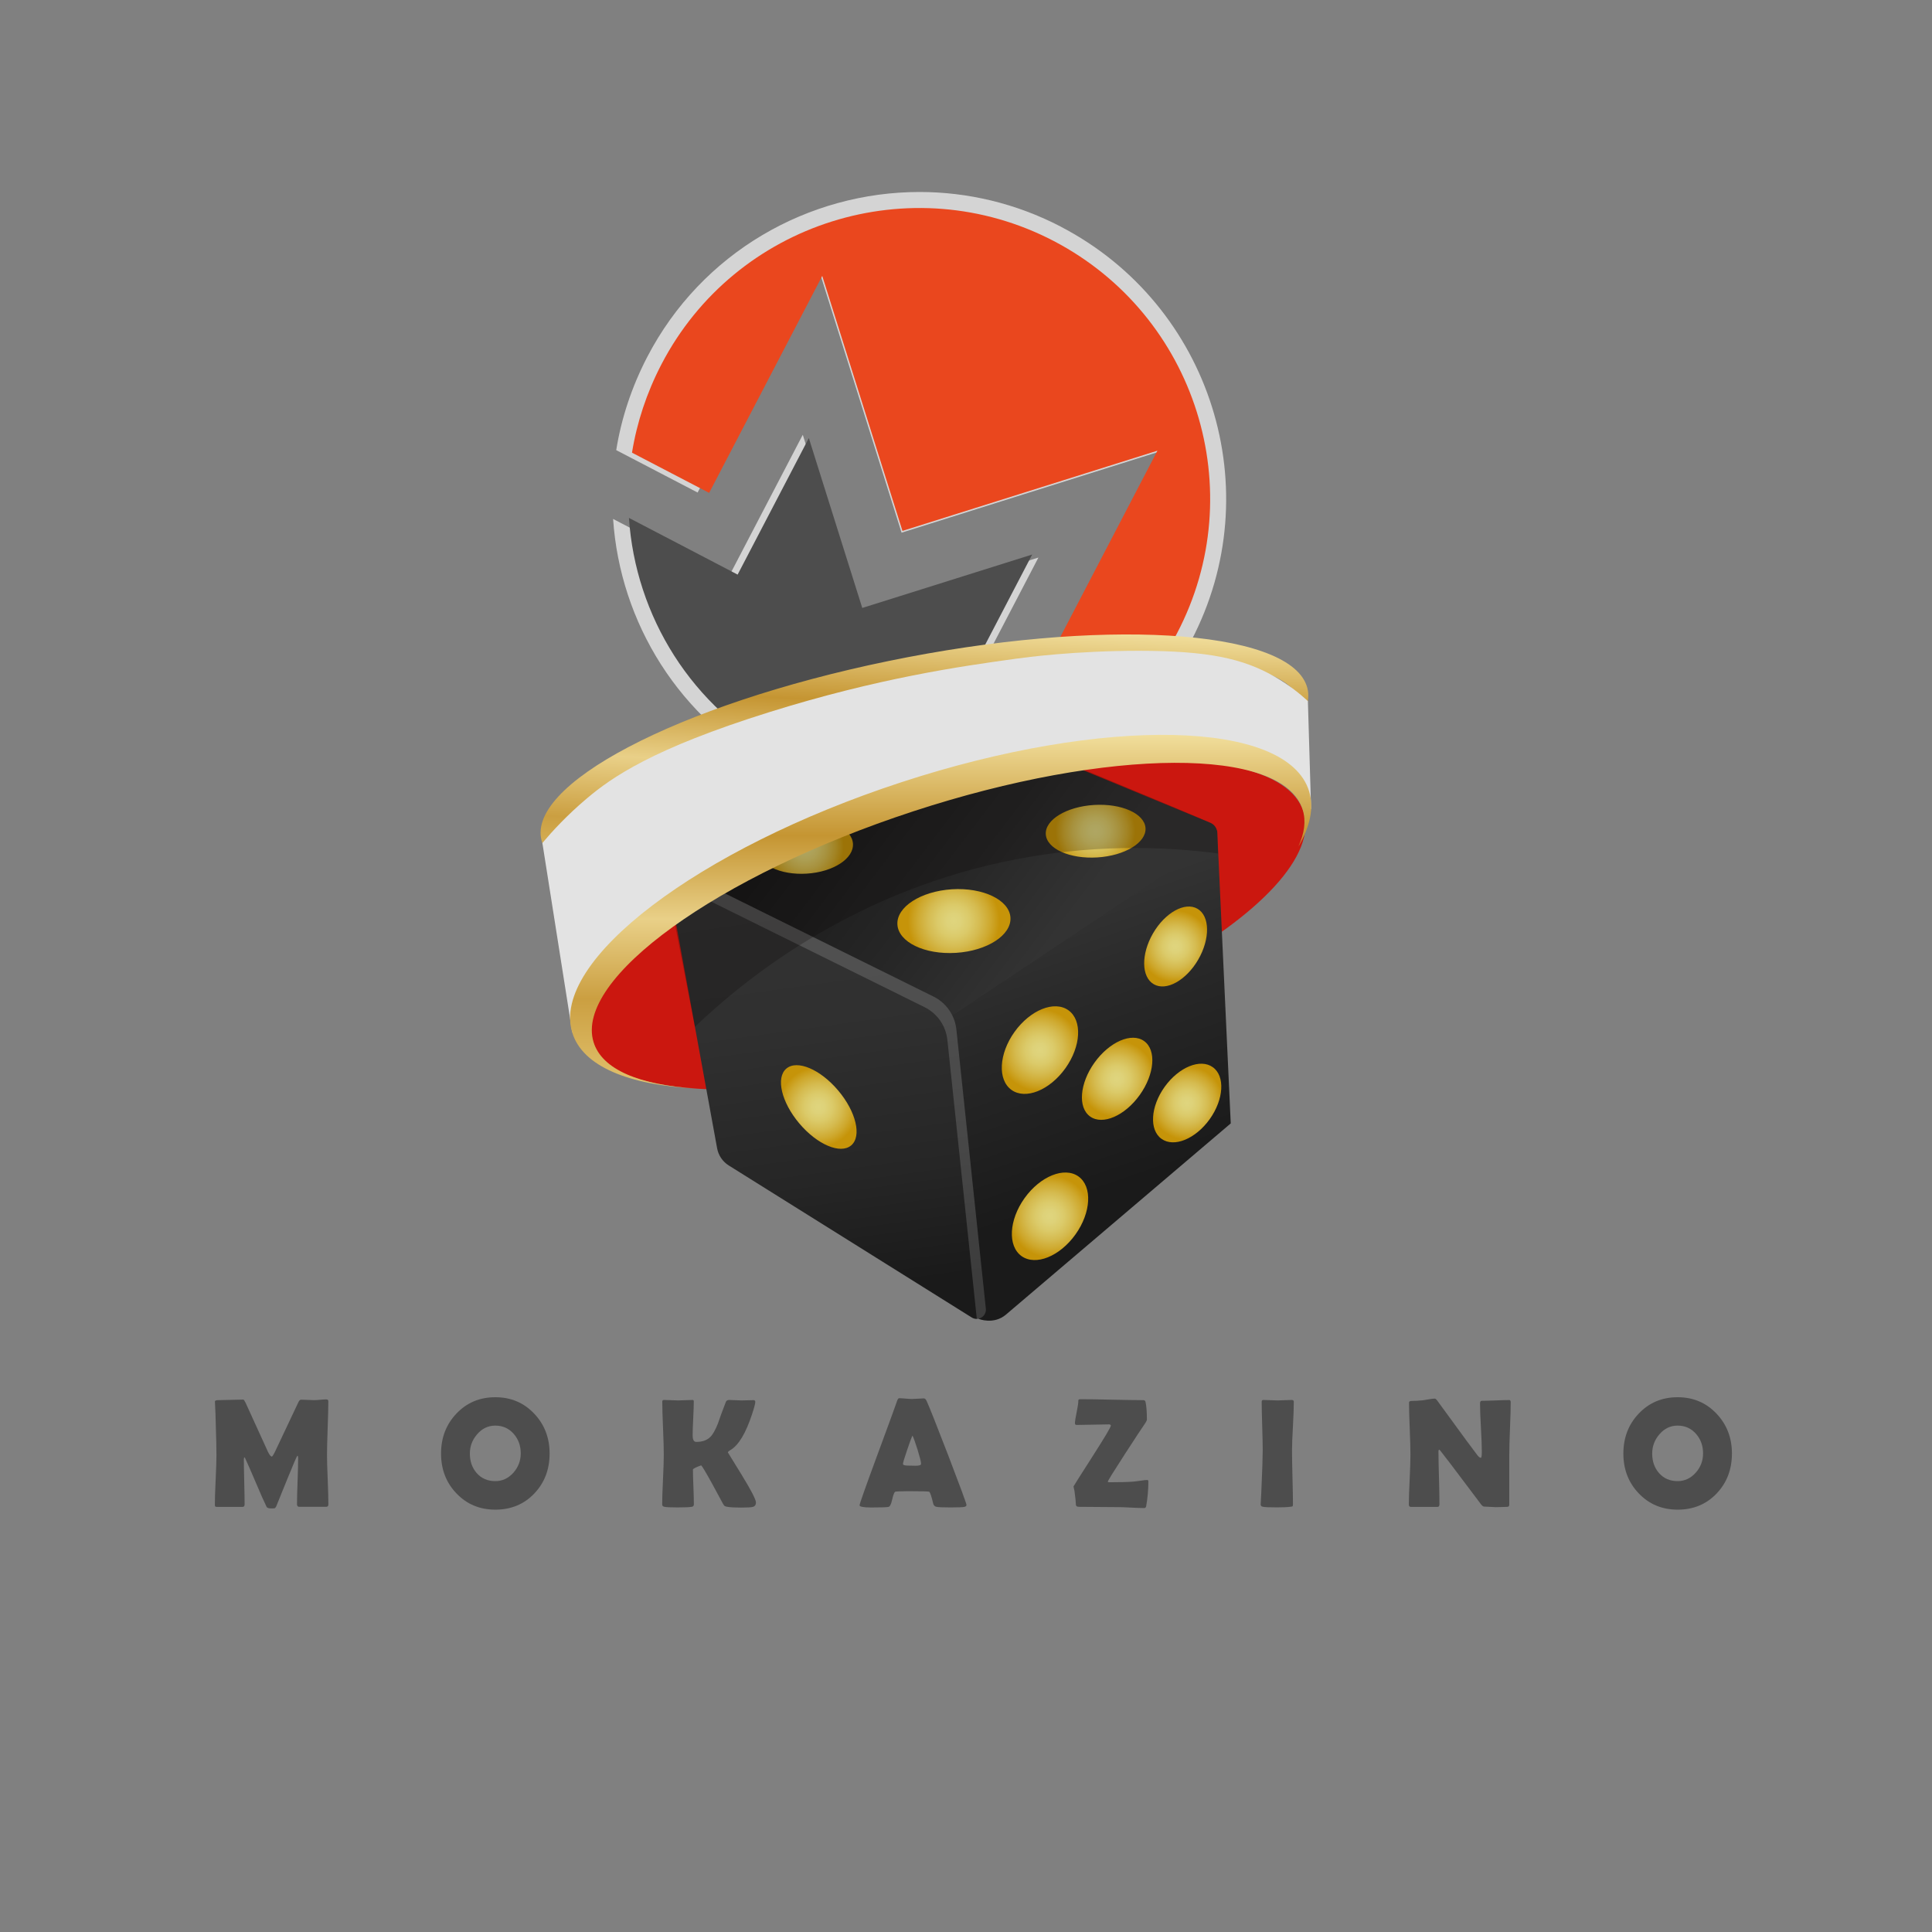 <?xml version="1.0" encoding="utf-8"?>
<!-- Generator: Adobe Illustrator 23.0.6, SVG Export Plug-In . SVG Version: 6.00 Build 0)  -->
<svg version="1.1" id="Layer_1" xmlns="http://www.w3.org/2000/svg" xmlns:xlink="http://www.w3.org/1999/xlink" x="0px" y="0px"
	 viewBox="0 0 408.96 408.96" style="enable-background:new 0 0 408.96 408.96;" xml:space="preserve">
<rect x="0" y="0" width="408.96" height="408.96" fill="#808080" stroke="none"/>
<style type="text/css">
	.st0{display:none;}
	.st1{display:inline;fill:#FFF6E3;}
	.st2{display:inline;opacity:0.78;fill:url(#XMLID_2_);}
	.st3{display:inline;fill:url(#XMLID_3_);}
	.st4{display:inline;fill:url(#XMLID_4_);}
	.st5{display:inline;fill:url(#XMLID_5_);}
	.st6{display:inline;}
	.st7{opacity:0.94;}
	.st8{fill:#D9D9D9;}
	.st9{fill:none;}
	.st10{fill:#EA471E;}
	.st11{fill:#4D4D4D;}
	.st12{fill:#CB170F;}
	.st13{display:inline;fill:url(#SVGID_1_);}
	.st14{display:inline;fill:url(#SVGID_2_);}
	.st15{display:inline;fill:url(#SVGID_3_);}
	.st16{fill:url(#SVGID_4_);}
	.st17{fill:url(#SVGID_5_);}
	.st18{fill:url(#SVGID_6_);}
	.st19{fill:url(#SVGID_7_);}
	.st20{fill:url(#SVGID_8_);}
	.st21{fill:url(#SVGID_9_);}
	.st22{fill:url(#SVGID_10_);}
	.st23{fill:url(#SVGID_11_);}
	.st24{fill:url(#SVGID_12_);}
	.st25{display:inline;fill:url(#SVGID_13_);}
	.st26{display:inline;opacity:0.74;fill:url(#SVGID_14_);}
	.st27{fill:url(#SVGID_15_);}
	.st28{fill:url(#SVGID_16_);}
	.st29{fill:url(#SVGID_17_);}
	.st30{opacity:0.15;fill:#FFFFFF;}
	.st31{fill:url(#SVGID_18_);}
	.st32{fill:url(#SVGID_19_);}
	.st33{fill:url(#SVGID_20_);}
	.st34{fill:url(#SVGID_21_);}
	.st35{fill:url(#SVGID_22_);}
	.st36{fill:url(#SVGID_23_);}
	.st37{fill:url(#SVGID_24_);}
	.st38{fill:url(#SVGID_25_);}
	.st39{fill:url(#SVGID_26_);}
	.st40{fill:url(#SVGID_27_);}
	.st41{opacity:0.22;fill:#070000;}
	.st42{fill:url(#SVGID_28_);}
	.st43{fill:#E3E3E3;}
	.st44{fill:url(#SVGID_29_);}
</style>
<g id="XMLID_661_" class="st0">
	<path id="XMLID_524_" class="st1" d="M223.16,30.19c8.59,3.58,16.05,8.73,22.18,14.98c6.13,6.25,10.94,13.6,14.22,21.57
		c3.28,7.98,5.05,16.58,5.09,25.33c0.05,8.76-1.62,17.66-5.2,26.25c-3.58,8.59-8.73,16.05-14.98,22.18
		c-6.25,6.13-13.6,10.94-21.57,14.22c-7.97,3.28-16.58,5.05-25.33,5.09c-8.75,0.05-17.66-1.62-26.25-5.2
		c-8.59-3.58-16.05-8.73-22.18-14.98c-6.13-6.25-10.93-13.6-14.22-21.57c-3.28-7.98-5.05-16.58-5.09-25.33
		c-0.05-8.76,1.62-17.66,5.2-26.25c3.58-8.59,8.73-16.05,14.98-22.18c6.25-6.13,13.6-10.93,21.57-14.22
		c7.98-3.28,16.58-5.05,25.33-5.09C205.66,24.94,214.57,26.61,223.16,30.19z"/>
	
		<radialGradient id="XMLID_2_" cx="-2701.455" cy="564.732" r="129.209" gradientTransform="matrix(-0.101 0.527 -0.511 -0.099 213.008 1572.613)" gradientUnits="userSpaceOnUse">
		<stop  offset="0" style="stop-color:#F8F6F6"/>
		<stop  offset="0.455" style="stop-color:#F5F2F2"/>
		<stop  offset="0.455" style="stop-color:#F5F2F2"/>
		<stop  offset="0.645" style="stop-color:#EEEAEA"/>
		<stop  offset="0.709" style="stop-color:#E7E2E2"/>
		<stop  offset="0.808" style="stop-color:#D5CCCC"/>
		<stop  offset="0.875" style="stop-color:#C5B9B9"/>
		<stop  offset="0.989" style="stop-color:#5E3C3C"/>
		<stop  offset="1" style="stop-color:#532F2F"/>
	</radialGradient>
	<path id="XMLID_543_" class="st2" d="M183.93,160.48c-36.49-7.08-60.24-43.32-53.03-80.94c7.2-37.62,42.63-62.38,79.12-55.3
		c36.49,7.08,60.24,43.32,53.03,80.93C255.85,142.8,220.42,167.55,183.93,160.48z"/>
	
		<linearGradient id="XMLID_3_" gradientUnits="userSpaceOnUse" x1="144.019" y1="118.683" x2="302.708" y2="79.316" gradientTransform="matrix(0.982 0.188 -0.188 0.982 -3.097 -46.861)">
		<stop  offset="0" style="stop-color:#C77219"/>
		<stop  offset="0.198" style="stop-color:#FFD650"/>
		<stop  offset="0.304" style="stop-color:#FFF8AD"/>
		<stop  offset="0.494" style="stop-color:#FFFFD8"/>
		<stop  offset="0.665" style="stop-color:#FAB849"/>
		<stop  offset="0.767" style="stop-color:#FFD149"/>
		<stop  offset="0.88" style="stop-color:#FFD75A"/>
		<stop  offset="1" style="stop-color:#C77219"/>
	</linearGradient>
	<path id="XMLID_530_" class="st3" d="M270.63,109.26c2.33-10.14,2.49-20.26,0.79-29.9c-1.7-9.64-5.26-18.78-10.37-26.95
		c-5.12-8.17-11.79-15.36-19.72-21.09c-7.93-5.73-17.11-10-27.25-12.33c-10.14-2.33-20.26-2.49-29.9-0.79
		c-9.64,1.7-18.78,5.26-26.95,10.37c-8.17,5.12-15.36,11.79-21.09,19.72c-5.73,7.93-10,17.11-12.33,27.25
		c-2.33,10.14-2.49,20.26-0.79,29.9c1.7,9.64,5.26,18.78,10.37,26.95c5.12,8.17,11.79,15.36,19.72,21.09
		c7.93,5.73,17.11,10,27.25,12.33c10.14,2.33,20.26,2.49,29.9,0.79c9.64-1.7,18.78-5.26,26.94-10.38
		c8.17-5.12,15.36-11.79,21.09-19.72C264.04,128.58,268.31,119.4,270.63,109.26z M249.96,130.45c-4.95,6.84-11.15,12.6-18.2,17.02
		c-7.05,4.42-14.93,7.49-23.25,8.95c-8.31,1.47-17.05,1.33-25.8-0.68c-8.75-2.01-16.67-5.69-23.51-10.64
		c-6.84-4.94-12.6-11.15-17.02-18.2c-4.42-7.05-7.49-14.94-8.95-23.25c-1.47-8.31-1.33-17.05,0.68-25.8
		c2.01-8.75,5.69-16.67,10.64-23.51c4.95-6.84,11.15-12.6,18.2-17.02c7.05-4.42,14.94-7.49,23.25-8.95
		c8.31-1.47,17.05-1.33,25.8,0.68c8.75,2.01,16.67,5.69,23.51,10.64c6.84,4.95,12.6,11.15,17.02,18.2
		c4.42,7.05,7.49,14.94,8.95,23.25c1.47,8.31,1.33,17.05-0.68,25.8C258.59,115.68,254.9,123.61,249.96,130.45z"/>
	
		<linearGradient id="XMLID_4_" gradientUnits="userSpaceOnUse" x1="223.153" y1="191.43" x2="222.775" y2="24.962" gradientTransform="matrix(0.982 0.188 -0.188 0.982 -3.097 -46.861)">
		<stop  offset="0" style="stop-color:#E7A534"/>
		<stop  offset="1" style="stop-color:#FBEB78"/>
	</linearGradient>
	<path id="XMLID_549_" class="st4" d="M272.55,91.63c-0.11-10.4-2.32-20.29-6.22-29.26c-3.9-8.97-9.5-17.03-16.39-23.78
		c-6.89-6.75-15.06-12.18-24.11-15.9c-9.05-3.72-18.98-5.72-29.38-5.62c-10.4,0.11-20.29,2.32-29.26,6.22
		c-8.97,3.9-17.03,9.5-23.78,16.39c-6.75,6.89-12.18,15.06-15.9,24.11c-3.72,9.05-5.72,18.98-5.62,29.38
		c0.11,10.4,2.32,20.29,6.22,29.26c3.9,8.97,9.5,17.03,16.39,23.78c6.88,6.75,15.06,12.18,24.11,15.9
		c9.05,3.72,18.98,5.72,29.38,5.62c10.4-0.11,20.29-2.32,29.26-6.22c8.97-3.9,17.03-9.5,23.78-16.39
		c6.75-6.89,12.18-15.06,15.9-24.11C270.65,111.96,272.66,102.03,272.55,91.63z M266.37,120.71c-3.67,8.94-9.04,17.01-15.7,23.81
		c-6.66,6.8-14.62,12.33-23.48,16.18c-8.86,3.86-18.62,6.04-28.89,6.14c-10.27,0.11-20.07-1.88-29.01-5.55
		c-8.94-3.67-17.01-9.04-23.8-15.7c-6.8-6.66-12.33-14.62-16.18-23.48c-3.86-8.86-6.04-18.62-6.14-28.89
		c-0.11-10.27,1.87-20.07,5.55-29.01c3.67-8.94,9.04-17.01,15.7-23.81c6.66-6.8,14.62-12.33,23.48-16.18
		c8.86-3.86,18.62-6.04,28.89-6.14c10.27-0.11,20.07,1.87,29.01,5.55c8.94,3.67,17.01,9.04,23.8,15.7
		c6.8,6.66,12.33,14.62,16.18,23.48c3.86,8.86,6.04,18.62,6.14,28.89C272.02,101.97,270.04,111.78,266.37,120.71z"/>
	
		<linearGradient id="XMLID_5_" gradientUnits="userSpaceOnUse" x1="223.064" y1="34.191" x2="222.822" y2="164.499" gradientTransform="matrix(0.982 0.188 -0.188 0.982 -3.097 -46.861)">
		<stop  offset="0.048" style="stop-color:#E7A534"/>
		<stop  offset="0.228" style="stop-color:#E8A838"/>
		<stop  offset="0.398" style="stop-color:#EAB043"/>
		<stop  offset="0.563" style="stop-color:#EEBE56"/>
		<stop  offset="0.724" style="stop-color:#F4D270"/>
		<stop  offset="0.883" style="stop-color:#FBEB92"/>
		<stop  offset="0.885" style="stop-color:#FBEB93"/>
	</linearGradient>
	<path id="XMLID_555_" class="st5" d="M244.41,138.63c5.91-6.04,10.68-13.2,13.94-21.14c3.26-7.94,5.02-16.64,4.93-25.76
		c-0.09-9.12-2.03-17.79-5.46-25.66c-3.42-7.87-8.33-14.93-14.37-20.85c-6.04-5.91-13.2-10.68-21.14-13.94
		c-7.94-3.26-16.64-5.02-25.76-4.92c-9.12,0.09-17.79,2.03-25.65,5.46c-7.87,3.42-14.93,8.33-20.85,14.37
		c-5.91,6.04-10.68,13.2-13.94,21.14c-3.26,7.94-5.02,16.64-4.93,25.76c0.09,9.12,2.03,17.79,5.46,25.66
		c3.42,7.87,8.33,14.93,14.37,20.85c6.04,5.91,13.2,10.68,21.14,13.94c7.94,3.26,16.64,5.02,25.76,4.93
		c9.12-0.09,17.79-2.03,25.65-5.45C231.43,149.58,238.5,144.67,244.41,138.63z M197.89,156.6c-8.86,0.09-17.32-1.62-25.04-4.79
		c-7.71-3.17-14.68-7.8-20.55-13.55c-5.87-5.75-10.64-12.62-13.97-20.26c-3.33-7.65-5.21-16.07-5.3-24.94
		c-0.09-8.86,1.62-17.32,4.79-25.04c3.17-7.71,7.8-14.68,13.55-20.55c5.75-5.87,12.62-10.64,20.26-13.97
		c7.65-3.33,16.07-5.21,24.93-5.3c8.86-0.09,17.32,1.62,25.04,4.79c7.71,3.17,14.68,7.8,20.55,13.55
		c5.87,5.75,10.64,12.62,13.97,20.26c3.33,7.65,5.21,16.07,5.3,24.93c0.09,8.86-1.62,17.32-4.79,25.04
		c-3.17,7.71-7.8,14.68-13.55,20.55c-5.75,5.87-12.62,10.64-20.26,13.97C215.18,154.63,206.75,156.51,197.89,156.6z"/>
	<g id="XMLID_659_" class="st6">
		<defs>
			<path id="XMLID_660_" d="M272.31,91.71c-0.11-10.4-2.32-20.29-6.22-29.26c-3.9-8.97-9.5-17.03-16.39-23.78
				c-6.88-6.75-15.06-12.18-24.11-15.9c-9.05-3.72-18.98-5.72-29.38-5.62c-10.4,0.11-20.29,2.32-29.26,6.22
				c-8.97,3.9-17.03,9.5-23.78,16.39c-6.74,6.89-12.18,15.06-15.9,24.11c-3.72,9.05-5.72,18.98-5.62,29.38
				c0.11,10.4,2.32,20.29,6.22,29.26c3.9,8.97,9.5,17.03,16.39,23.78c6.89,6.75,15.06,12.18,24.11,15.9
				c9.05,3.72,18.98,5.72,29.38,5.62c10.4-0.11,20.29-2.32,29.26-6.22c8.97-3.91,17.03-9.5,23.78-16.39
				c6.74-6.89,12.18-15.06,15.9-24.11C270.41,112.04,272.42,102.11,272.31,91.71z"/>
		</defs>
		<clipPath id="XMLID_6_">
			<use xlink:href="#XMLID_660_"  style="overflow:visible;"/>
		</clipPath>
	</g>
</g>
<g class="st7">
	<g id="_149931032_1_">
		<path class="st8" d="M194.64,45.64c9.46,0,18.93,2.3,27.39,6.67c0.08,0.05,0.17,0.1,0.25,0.14c14.23,7.42,24.71,19.93,29.51,35.24
			c4.79,15.26,3.34,31.45-4.07,45.6c-2.47,4.71-5.47,9.01-8.96,12.83l-9.5-4.95l22.95-44.01c0.93-1.79,0.7-3.97-0.6-5.52
			c-0.97-1.15-2.38-1.79-3.83-1.79c-0.5,0-1.01,0.08-1.5,0.23l-52.17,16.41l-16.41-52.17c-0.61-1.93-2.32-3.3-4.33-3.48
			c-0.15-0.01-0.29-0.02-0.44-0.02c-1.85,0-3.57,1.03-4.43,2.69l-22.95,44.01l-9.49-4.95c1.13-5.06,2.94-9.98,5.38-14.69
			C151.77,57.99,172.16,45.64,194.64,45.64 M194.64,40.64c-23.45,0-46.1,12.72-57.64,34.93c-3.3,6.36-5.48,13-6.56,19.71l17.23,8.98
			l25.26-48.44l17.91,56.94l56.94-17.91l-25.26,48.44l17.23,8.98c4.89-4.72,9.08-10.31,12.41-16.66
			c16.63-31.77,4.24-71.02-27.56-87.6l0-0.01C215.02,43.01,204.75,40.64,194.64,40.64L194.64,40.64z"/>
	</g>
	<g id="_149931160_1_">
		<path class="st8" d="M168.78,105.04l4.19,13.33c0.01,0.03,0.02,0.06,0.03,0.08l4.09,13.01c0.4,1.26,1.28,2.32,2.46,2.93
			c0.72,0.38,1.51,0.57,2.31,0.57c0.5,0,1.01-0.08,1.5-0.23l13.09-4.12l13.34-4.2l-10.31,19.78c-0.61,1.18-0.73,2.55-0.34,3.81
			c0.4,1.26,1.28,2.32,2.46,2.93l1.32,0.69l11.17,5.82l3.14,1.63c-7.19,2.93-14.91,4.46-22.73,4.46c-9.56,0-19.11-2.35-27.64-6.79
			c-9.28-4.84-17.15-12.03-22.76-20.81c-3.75-5.87-6.46-12.37-7.99-19.15l3.13,1.63l6.24,3.26l6.24,3.26
			c0.74,0.38,1.53,0.57,2.31,0.57c1.8,0,3.55-0.98,4.44-2.69L168.78,105.04 M169.93,92.03l-15.89,30.48l-6.24-3.26l-6.24-3.26
			l-11.78-6.14c1.46,21.85,13.95,42.47,34.78,53.33c9.58,4.99,19.84,7.36,29.95,7.36c11.88,0,23.56-3.27,33.69-9.38l-11.79-6.15
			l-11.17-5.82l-1.32-0.69l15.89-30.48l-24.85,7.82l-13.09,4.12l-4.12-13.09l0,0L169.93,92.03L169.93,92.03z"/>
	</g>
</g>
<g>
	<path class="st9" d="M249.16,134.05c-15.72,30.15-52.9,41.85-83.05,26.13c-30.15-15.72-41.84-52.9-26.13-83.05
		c15.72-30.15,52.9-41.85,83.04-26.13C253.19,66.72,264.88,103.9,249.16,134.05z"/>
	<path id="_149931032_2_" class="st10" d="M223.04,51.01c-30.14-15.71-67.38-4-83.04,26.13c-3.13,6.03-5.19,12.32-6.22,18.68
		l16.33,8.51l23.94-45.92l16.98,53.97l53.97-16.98l-23.94,45.92l16.33,8.52c4.63-4.48,8.61-9.78,11.76-15.79
		C264.93,103.93,253.17,66.73,223.04,51.01L223.04,51.01z"/>
	<path id="_149931160_2_" class="st11" d="M178.62,116.29l-7.41-23.56l-15.07,28.9l-5.92-3.09l-5.92-3.09l-11.17-5.82
		c1.39,20.71,13.22,40.26,32.97,50.55c19.75,10.3,42.55,8.81,60.33-1.91l-11.17-5.82l-10.59-5.52l-1.25-0.65l15.07-28.9l-23.56,7.41
		l-12.41,3.9L178.62,116.29L178.62,116.29z"/>
</g>
<ellipse transform="matrix(0.954 -0.301 0.301 0.954 -49.65 69.294)" class="st12" cx="199.93" cy="195.69" rx="79.61" ry="26.49"/>
<g class="st0">
	
		<linearGradient id="SVGID_1_" gradientUnits="userSpaceOnUse" x1="135.387" y1="124.751" x2="252.05" y2="31.748" gradientTransform="matrix(0.979 -0.205 0.205 0.979 -28.356 190.867)">
		<stop  offset="0.145" style="stop-color:#000000"/>
		<stop  offset="0.227" style="stop-color:#060606"/>
		<stop  offset="0.334" style="stop-color:#161616"/>
		<stop  offset="0.453" style="stop-color:#313131"/>
		<stop  offset="0.583" style="stop-color:#565656"/>
		<stop  offset="0.72" style="stop-color:#868686"/>
		<stop  offset="0.861" style="stop-color:#BFBFBF"/>
		<stop  offset="1" style="stop-color:#FFFFFF"/>
	</linearGradient>
	<polygon class="st13" points="210.74,272.6 161.74,257.89 145.71,180.6 194.7,195.32 	"/>
	
		<linearGradient id="SVGID_2_" gradientUnits="userSpaceOnUse" x1="249.579" y1="-15.362" x2="211.788" y2="85.193" gradientTransform="matrix(0.979 -0.205 0.205 0.979 -28.356 190.867)">
		<stop  offset="0.145" style="stop-color:#000000"/>
		<stop  offset="0.227" style="stop-color:#060606"/>
		<stop  offset="0.334" style="stop-color:#161616"/>
		<stop  offset="0.453" style="stop-color:#313131"/>
		<stop  offset="0.583" style="stop-color:#565656"/>
		<stop  offset="0.72" style="stop-color:#868686"/>
		<stop  offset="0.861" style="stop-color:#BFBFBF"/>
		<stop  offset="1" style="stop-color:#FFFFFF"/>
	</linearGradient>
	<polygon class="st14" points="194.7,195.32 145.71,180.6 215.17,155.55 264.17,170.27 	"/>
	
		<linearGradient id="SVGID_3_" gradientUnits="userSpaceOnUse" x1="309.254" y1="135.541" x2="189.269" y2="24.727" gradientTransform="matrix(0.979 -0.205 0.205 0.979 -28.356 190.867)">
		<stop  offset="0.145" style="stop-color:#000000"/>
		<stop  offset="0.227" style="stop-color:#060606"/>
		<stop  offset="0.334" style="stop-color:#161616"/>
		<stop  offset="0.453" style="stop-color:#313131"/>
		<stop  offset="0.583" style="stop-color:#565656"/>
		<stop  offset="0.72" style="stop-color:#868686"/>
		<stop  offset="0.861" style="stop-color:#BFBFBF"/>
		<stop  offset="1" style="stop-color:#FFFFFF"/>
	</linearGradient>
	<polygon class="st15" points="264.17,170.27 280.21,247.55 210.74,272.6 194.7,195.32 	"/>
	<g class="st6">
		
			<radialGradient id="SVGID_4_" cx="217.546" cy="49.592" r="109.931" gradientTransform="matrix(0.979 -0.205 0.205 0.979 -28.356 190.867)" gradientUnits="userSpaceOnUse">
			<stop  offset="0.158" style="stop-color:#FFFFFF"/>
			<stop  offset="0.386" style="stop-color:#B7B7B7"/>
			<stop  offset="0.812" style="stop-color:#343434"/>
			<stop  offset="1" style="stop-color:#000000"/>
		</radialGradient>
		<path class="st16" d="M170.2,236.53c-2.16-0.89-3.41,1.42-2.78,5.24c0.03,0.18,0.07,0.36,0.11,0.54c0.75,3.64,2.93,7.17,5,8.05
			c2.17,0.93,3.41-1.42,2.77-5.24c-0.03-0.18-0.06-0.36-0.11-0.54C174.44,240.95,172.27,237.41,170.2,236.53z"/>
		
			<radialGradient id="SVGID_5_" cx="217.559" cy="49.593" r="109.955" gradientTransform="matrix(0.979 -0.205 0.205 0.979 -28.356 190.867)" gradientUnits="userSpaceOnUse">
			<stop  offset="0.158" style="stop-color:#FFFFFF"/>
			<stop  offset="0.386" style="stop-color:#B7B7B7"/>
			<stop  offset="0.812" style="stop-color:#343434"/>
			<stop  offset="1" style="stop-color:#000000"/>
		</radialGradient>
		<path class="st17" d="M177.06,219.7c-2.18-0.93-3.41,1.42-2.75,5.25c0.03,0.18,0.07,0.36,0.1,0.54c0.76,3.64,2.93,7.17,4.97,8.01
			c2.17,0.92,3.4-1.43,2.77-5.21c-0.03-0.18-0.06-0.35-0.1-0.54C181.29,224.11,179.13,220.58,177.06,219.7z"/>
		
			<radialGradient id="SVGID_6_" cx="217.542" cy="49.597" r="109.895" gradientTransform="matrix(0.979 -0.205 0.205 0.979 -28.356 190.867)" gradientUnits="userSpaceOnUse">
			<stop  offset="0.158" style="stop-color:#FFFFFF"/>
			<stop  offset="0.386" style="stop-color:#B7B7B7"/>
			<stop  offset="0.812" style="stop-color:#343434"/>
			<stop  offset="1" style="stop-color:#000000"/>
		</radialGradient>
		<path class="st18" d="M183.93,202.83c-2.16-0.89-3.41,1.42-2.77,5.25c0.04,0.17,0.07,0.36,0.11,0.53
			c0.76,3.64,2.92,7.18,4.99,8.05c2.17,0.93,3.41-1.42,2.75-5.25c-0.03-0.18-0.07-0.36-0.11-0.54
			C188.15,207.23,185.98,203.7,183.93,202.83z"/>
		
			<radialGradient id="SVGID_7_" cx="217.561" cy="49.573" r="109.969" gradientTransform="matrix(0.979 -0.205 0.205 0.979 -28.356 190.867)" gradientUnits="userSpaceOnUse">
			<stop  offset="0.158" style="stop-color:#FFFFFF"/>
			<stop  offset="0.386" style="stop-color:#B7B7B7"/>
			<stop  offset="0.812" style="stop-color:#343434"/>
			<stop  offset="1" style="stop-color:#000000"/>
		</radialGradient>
		<path class="st19" d="M192.28,243.24c-2.17-0.92-3.41,1.43-2.77,5.25c0.03,0.18,0.06,0.36,0.1,0.54c0.76,3.64,2.93,7.17,5,8.05
			c2.17,0.93,3.4-1.42,2.76-5.24c-0.02-0.16-0.05-0.32-0.08-0.48C196.53,247.69,194.36,244.14,192.28,243.24z"/>
		
			<radialGradient id="SVGID_8_" cx="217.547" cy="49.596" r="109.931" gradientTransform="matrix(0.979 -0.205 0.205 0.979 -28.356 190.867)" gradientUnits="userSpaceOnUse">
			<stop  offset="0.158" style="stop-color:#FFFFFF"/>
			<stop  offset="0.386" style="stop-color:#B7B7B7"/>
			<stop  offset="0.812" style="stop-color:#343434"/>
			<stop  offset="1" style="stop-color:#000000"/>
		</radialGradient>
		<path class="st20" d="M161.86,196.16c-2.17-0.93-3.41,1.42-2.77,5.2c0.03,0.18,0.06,0.35,0.1,0.54c0.75,3.64,2.93,7.17,5,8.06
			c2.17,0.92,3.42-1.42,2.77-5.25c-0.04-0.16-0.06-0.32-0.1-0.47C166.1,200.57,163.93,197,161.86,196.16z"/>
		
			<radialGradient id="SVGID_9_" cx="217.547" cy="49.584" r="109.9" gradientTransform="matrix(0.979 -0.205 0.205 0.979 -28.356 190.867)" gradientUnits="userSpaceOnUse">
			<stop  offset="0.158" style="stop-color:#FFFFFF"/>
			<stop  offset="0.386" style="stop-color:#B7B7B7"/>
			<stop  offset="0.812" style="stop-color:#343434"/>
			<stop  offset="1" style="stop-color:#000000"/>
		</radialGradient>
		<path class="st21" d="M208.43,176.99c0.19-0.07,0.37-0.12,0.55-0.19c3.65-1.32,5.07-2.93,3.18-3.69
			c-1.99-0.79-6.89-0.34-10.93,1.02c-0.19,0.06-0.37,0.12-0.55,0.19c-3.65,1.32-5.04,2.91-3.17,3.66
			C199.5,178.78,204.41,178.33,208.43,176.99z"/>
		
			<radialGradient id="SVGID_10_" cx="217.528" cy="49.597" r="109.954" gradientTransform="matrix(0.979 -0.205 0.205 0.979 -28.356 190.867)" gradientUnits="userSpaceOnUse">
			<stop  offset="0.158" style="stop-color:#FFFFFF"/>
			<stop  offset="0.386" style="stop-color:#B7B7B7"/>
			<stop  offset="0.812" style="stop-color:#343434"/>
			<stop  offset="1" style="stop-color:#000000"/>
		</radialGradient>
		<path class="st22" d="M236.56,214.94c-0.15,0.04-0.3,0.08-0.44,0.14c-2.97,1.07-4.95,4.53-4.46,7.91c0.49,3.61,3.5,5.82,6.68,4.95
			c0.15-0.04,0.29-0.08,0.44-0.14c2.97-1.07,4.95-4.53,4.49-7.96C242.77,216.24,239.77,214.03,236.56,214.94z"/>
		
			<radialGradient id="SVGID_11_" cx="217.551" cy="49.602" r="109.913" gradientTransform="matrix(0.979 -0.205 0.205 0.979 -28.356 190.867)" gradientUnits="userSpaceOnUse">
			<stop  offset="0.158" style="stop-color:#FFFFFF"/>
			<stop  offset="0.386" style="stop-color:#B7B7B7"/>
			<stop  offset="0.812" style="stop-color:#343434"/>
			<stop  offset="1" style="stop-color:#000000"/>
		</radialGradient>
		<path class="st23" d="M223.84,239.21c-0.16,0.04-0.3,0.09-0.45,0.14c-2.97,1.07-4.95,4.53-4.48,7.96c0.49,3.6,3.49,5.8,6.71,4.9
			c0.15-0.05,0.3-0.09,0.45-0.14c2.97-1.08,4.96-4.5,4.48-7.93C230.06,240.55,227.05,238.34,223.84,239.21z"/>
		
			<radialGradient id="SVGID_12_" cx="217.554" cy="49.591" r="109.916" gradientTransform="matrix(0.979 -0.205 0.205 0.979 -28.356 190.867)" gradientUnits="userSpaceOnUse">
			<stop  offset="0.158" style="stop-color:#FFFFFF"/>
			<stop  offset="0.386" style="stop-color:#B7B7B7"/>
			<stop  offset="0.812" style="stop-color:#343434"/>
			<stop  offset="1" style="stop-color:#000000"/>
		</radialGradient>
		<path class="st24" d="M249.32,190.62c-0.16,0.05-0.3,0.09-0.45,0.14c-2.97,1.08-4.95,4.53-4.48,7.97c0.49,3.6,3.49,5.8,6.71,4.93
			c0.13-0.03,0.27-0.07,0.4-0.12c2.99-1.09,5-4.53,4.5-7.97C255.5,191.97,252.5,189.76,249.32,190.62z"/>
	</g>
	
		<radialGradient id="SVGID_13_" cx="217.301" cy="50.085" r="79.609" gradientTransform="matrix(0.979 -0.205 0.205 0.979 -28.356 190.867)" gradientUnits="userSpaceOnUse">
		<stop  offset="0.158" style="stop-color:#FFFFFF"/>
		<stop  offset="0.386" style="stop-color:#B7B7B7"/>
		<stop  offset="0.812" style="stop-color:#343434"/>
		<stop  offset="1" style="stop-color:#000000"/>
	</radialGradient>
	<polygon class="st25" points="210.74,272.6 194.1,195.69 145.71,180.6 194.49,194.85 264.17,170.27 195.01,195.5 	"/>
	
		<linearGradient id="SVGID_14_" gradientUnits="userSpaceOnUse" x1="249.696" y1="52.728" x2="258.515" y2="75.949" gradientTransform="matrix(0.979 -0.205 0.205 0.979 -28.356 190.867)">
		<stop  offset="0.145" style="stop-color:#000000"/>
		<stop  offset="0.227" style="stop-color:#060606"/>
		<stop  offset="0.334" style="stop-color:#161616"/>
		<stop  offset="0.453" style="stop-color:#313131"/>
		<stop  offset="0.583" style="stop-color:#565656"/>
		<stop  offset="0.72" style="stop-color:#868686"/>
		<stop  offset="0.861" style="stop-color:#BFBFBF"/>
		<stop  offset="1" style="stop-color:#FFFFFF"/>
	</linearGradient>
	<path class="st26" d="M268.36,190.46l-4.19-20.19l-69.46,25.05l7.71,37.11C212.4,221.74,234.6,201.62,268.36,190.46z"/>
</g>
<g>
	<g>
		<linearGradient id="SVGID_15_" gradientUnits="userSpaceOnUse" x1="220.454" y1="193.035" x2="240.667" y2="251.223">
			<stop  offset="0" style="stop-color:#333333"/>
			<stop  offset="0.404" style="stop-color:#272727"/>
			<stop  offset="0.979" style="stop-color:#1A1A1A"/>
		</linearGradient>
		<path class="st27" d="M207.19,279.19c0,0,3.16,1.29,5.76-0.93l47.57-40.46l-2.87-62.04l-61.93,39.61L207.19,279.19z"/>
		<linearGradient id="SVGID_16_" gradientUnits="userSpaceOnUse" x1="223.121" y1="198.743" x2="175.958" y2="162.81">
			<stop  offset="0" style="stop-color:#333333"/>
			<stop  offset="0.404" style="stop-color:#272727"/>
			<stop  offset="0.979" style="stop-color:#1A1A1A"/>
		</linearGradient>
		<path class="st28" d="M141.9,186.74c0,0-1.42-4.56,5.54-7.9l51.17-25.81c1.84-0.93,3.99-1.01,5.9-0.22l51.68,21.35
			c1.75,0.72,1.98,3.1,0.41,4.15l-55.66,37.07L141.9,186.74z"/>
		<linearGradient id="SVGID_17_" gradientUnits="userSpaceOnUse" x1="167.823" y1="172.056" x2="182.115" y2="275.162">
			<stop  offset="0" style="stop-color:#333333"/>
			<stop  offset="0.422" style="stop-color:#303030"/>
			<stop  offset="0.749" style="stop-color:#262626"/>
			<stop  offset="0.979" style="stop-color:#1A1A1A"/>
		</linearGradient>
		<path class="st29" d="M202.46,217.9l6.24,59.1c0.17,1.64-1.61,2.75-3.01,1.88l-51.43-32.18c-1.29-0.81-2.18-2.12-2.46-3.62
			l-10.03-54.89c-0.4-2.2,1.88-3.92,3.89-2.93l51.95,25.69C200.31,212.28,202.14,214.91,202.46,217.9z"/>
		<path class="st30" d="M141.75,187.34c0.62-0.19,1.33-0.17,2,0.16l51.95,25.69c2.7,1.34,4.53,3.96,4.84,6.96l6.23,59.04
			c1.08-0.03,2.04-0.96,1.91-2.18l-6.24-59.1c-0.32-3-2.14-5.62-4.84-6.96l-51.95-25.69C143.92,184.4,141.98,185.58,141.75,187.34z"
			/>
		
			<radialGradient id="SVGID_18_" cx="-4384.667" cy="4970.987" r="8.257" gradientTransform="matrix(7.000000e-04 -1 1 7.000000e-04 -4797.525 -4208.935)" gradientUnits="userSpaceOnUse">
			<stop  offset="0" style="stop-color:#DFD57E"/>
			<stop  offset="0.158" style="stop-color:#DED279"/>
			<stop  offset="0.355" style="stop-color:#DBCA69"/>
			<stop  offset="0.573" style="stop-color:#D5BB50"/>
			<stop  offset="0.803" style="stop-color:#CEA82D"/>
			<stop  offset="1" style="stop-color:#C69409"/>
		</radialGradient>
		<path class="st31" d="M170.04,173.5c5.61-0.35,10.32,1.93,10.51,5.09c0.2,3.16-4.19,6-9.8,6.34c-5.61,0.35-10.32-1.93-10.51-5.09
			C160.04,176.68,164.43,173.84,170.04,173.5z"/>
		
			<radialGradient id="SVGID_19_" cx="-4367.288" cy="5001.972" r="8.115" gradientTransform="matrix(7.000000e-04 -1 1 7.000000e-04 -4797.525 -4208.935)" gradientUnits="userSpaceOnUse">
			<stop  offset="0" style="stop-color:#DFD57E"/>
			<stop  offset="0.158" style="stop-color:#DED279"/>
			<stop  offset="0.355" style="stop-color:#DBCA69"/>
			<stop  offset="0.573" style="stop-color:#D5BB50"/>
			<stop  offset="0.803" style="stop-color:#CEA82D"/>
			<stop  offset="1" style="stop-color:#C69409"/>
		</radialGradient>
		<path class="st32" d="M201.04,156.24c5.51-0.34,10.14,1.9,10.33,5c0.19,3.1-4.12,5.89-9.64,6.23c-5.51,0.34-10.14-1.9-10.33-5
			C191.21,159.37,195.53,156.58,201.04,156.24z"/>
		
			<radialGradient id="SVGID_20_" cx="-4400.404" cy="5002.533" r="9.726" gradientTransform="matrix(7.000000e-04 -1 1 7.000000e-04 -4797.525 -4208.935)" gradientUnits="userSpaceOnUse">
			<stop  offset="0" style="stop-color:#DFD57E"/>
			<stop  offset="0.158" style="stop-color:#DED279"/>
			<stop  offset="0.355" style="stop-color:#DBCA69"/>
			<stop  offset="0.573" style="stop-color:#D5BB50"/>
			<stop  offset="0.803" style="stop-color:#CEA82D"/>
			<stop  offset="1" style="stop-color:#C69409"/>
		</radialGradient>
		<path class="st33" d="M201.51,188.24c6.61-0.41,12.15,2.27,12.38,5.99c0.23,3.72-4.94,7.06-11.55,7.47
			c-6.61,0.41-12.15-2.27-12.38-5.99C189.73,191.99,194.9,188.65,201.51,188.24z"/>
		
			<radialGradient id="SVGID_21_" cx="-4439.774" cy="4973.947" r="8.435" gradientTransform="matrix(7.000000e-04 -1 1 7.000000e-04 -4797.525 -4208.935)" gradientUnits="userSpaceOnUse">
			<stop  offset="0" style="stop-color:#DFD57E"/>
			<stop  offset="0.158" style="stop-color:#DED279"/>
			<stop  offset="0.355" style="stop-color:#DBCA69"/>
			<stop  offset="0.573" style="stop-color:#D5BB50"/>
			<stop  offset="0.803" style="stop-color:#CEA82D"/>
			<stop  offset="1" style="stop-color:#C69409"/>
		</radialGradient>
		<path class="st34" d="M177.44,230.85c3.79,4.49,5.01,9.69,2.73,11.61c-2.28,1.92-7.19-0.17-10.98-4.66
			c-3.79-4.49-5.01-9.69-2.73-11.61C168.74,224.27,173.65,226.35,177.44,230.85z"/>
		
			<radialGradient id="SVGID_22_" cx="-4381.359" cy="5032.513" r="8.45" gradientTransform="matrix(7.000000e-04 -1 1 7.000000e-04 -4797.525 -4208.935)" gradientUnits="userSpaceOnUse">
			<stop  offset="0" style="stop-color:#DFD57E"/>
			<stop  offset="0.158" style="stop-color:#DED279"/>
			<stop  offset="0.355" style="stop-color:#DBCA69"/>
			<stop  offset="0.573" style="stop-color:#D5BB50"/>
			<stop  offset="0.803" style="stop-color:#CEA82D"/>
			<stop  offset="1" style="stop-color:#C69409"/>
		</radialGradient>
		<path class="st35" d="M231.58,170.39c5.83-0.36,10.71,1.83,10.9,4.9c0.19,3.07-4.38,5.85-10.21,6.21
			c-5.83,0.36-10.71-1.83-10.9-4.9C221.18,173.53,225.75,170.75,231.58,170.39z"/>
		
			<radialGradient id="SVGID_23_" cx="-4427.702" cy="5020.762" r="8.696" gradientTransform="matrix(7.000000e-04 -1 1 7.000000e-04 -4797.525 -4208.935)" gradientUnits="userSpaceOnUse">
			<stop  offset="0" style="stop-color:#DFD57E"/>
			<stop  offset="0.158" style="stop-color:#DED279"/>
			<stop  offset="0.355" style="stop-color:#DBCA69"/>
			<stop  offset="0.573" style="stop-color:#D5BB50"/>
			<stop  offset="0.803" style="stop-color:#CEA82D"/>
			<stop  offset="1" style="stop-color:#C69409"/>
		</radialGradient>
		<path class="st36" d="M226.16,213.85c2.97,2.13,2.69,7.62-0.64,12.28c-3.33,4.66-8.44,6.71-11.41,4.58
			c-2.97-2.13-2.69-7.62,0.64-12.28C218.08,213.78,223.19,211.72,226.16,213.85z"/>
		
			<radialGradient id="SVGID_24_" cx="-4462.879" cy="5022.916" r="8.693" gradientTransform="matrix(7.000000e-04 -1 1 7.000000e-04 -4797.525 -4208.935)" gradientUnits="userSpaceOnUse">
			<stop  offset="0" style="stop-color:#DFD57E"/>
			<stop  offset="0.158" style="stop-color:#DED279"/>
			<stop  offset="0.355" style="stop-color:#DBCA69"/>
			<stop  offset="0.573" style="stop-color:#D5BB50"/>
			<stop  offset="0.803" style="stop-color:#CEA82D"/>
			<stop  offset="1" style="stop-color:#C69409"/>
		</radialGradient>
		<path class="st37" d="M228.29,249.03c2.97,2.13,2.69,7.62-0.64,12.28c-3.33,4.65-8.43,6.7-11.41,4.58
			c-2.97-2.13-2.69-7.62,0.64-12.28C220.21,248.96,225.32,246.91,228.29,249.03z"/>
		
			<radialGradient id="SVGID_25_" cx="-4433.766" cy="5037.101" r="8.095" gradientTransform="matrix(7.000000e-04 -1 1 7.000000e-04 -4797.525 -4208.935)" gradientUnits="userSpaceOnUse">
			<stop  offset="0" style="stop-color:#DFD57E"/>
			<stop  offset="0.158" style="stop-color:#DED279"/>
			<stop  offset="0.355" style="stop-color:#DBCA69"/>
			<stop  offset="0.573" style="stop-color:#D5BB50"/>
			<stop  offset="0.803" style="stop-color:#CEA82D"/>
			<stop  offset="1" style="stop-color:#C69409"/>
		</radialGradient>
		<path class="st38" d="M242.18,220.37c2.65,1.89,2.23,7-0.92,11.41c-3.15,4.41-7.85,6.45-10.5,4.56c-2.65-1.89-2.23-7,0.92-11.41
			C234.84,220.52,239.54,218.48,242.18,220.37z"/>
		
			<radialGradient id="SVGID_26_" cx="-4438.885" cy="5051.931" r="7.793" gradientTransform="matrix(7.000000e-04 -1 1 7.000000e-04 -4797.525 -4208.935)" gradientUnits="userSpaceOnUse">
			<stop  offset="0" style="stop-color:#DFD57E"/>
			<stop  offset="0.158" style="stop-color:#DED279"/>
			<stop  offset="0.355" style="stop-color:#DBCA69"/>
			<stop  offset="0.573" style="stop-color:#D5BB50"/>
			<stop  offset="0.803" style="stop-color:#CEA82D"/>
			<stop  offset="1" style="stop-color:#C69409"/>
		</radialGradient>
		<path class="st39" d="M256.72,225.9c2.64,1.88,2.34,6.81-0.65,11c-3,4.19-7.56,6.06-10.2,4.17c-2.64-1.88-2.34-6.81,0.65-11
			C249.52,225.88,254.09,224.01,256.72,225.9z"/>
		
			<radialGradient id="SVGID_27_" cx="-4405.754" cy="5049.462" r="7.612" gradientTransform="matrix(7.000000e-04 -1 1 7.000000e-04 -4797.525 -4208.935)" gradientUnits="userSpaceOnUse">
			<stop  offset="0" style="stop-color:#DFD57E"/>
			<stop  offset="0.158" style="stop-color:#DED279"/>
			<stop  offset="0.355" style="stop-color:#DBCA69"/>
			<stop  offset="0.573" style="stop-color:#D5BB50"/>
			<stop  offset="0.803" style="stop-color:#CEA82D"/>
			<stop  offset="1" style="stop-color:#C69409"/>
		</radialGradient>
		<path class="st40" d="M253.47,192.36c2.65,1.53,2.72,6.35,0.17,10.76c-2.55,4.41-6.77,6.75-9.41,5.22
			c-2.65-1.53-2.72-6.35-0.17-10.76C246.61,193.17,250.83,190.83,253.47,192.36z"/>
	</g>
</g>
<path class="st41" d="M147.1,217.35c9.94-9.47,31.96-27.77,65.32-34.92c18.34-3.93,34.25-3.24,45.42-1.77
	c-0.05-1.32-0.1-2.65-0.15-3.97c0.01-0.42-0.04-1.07-0.43-1.65c-0.26-0.38-0.61-0.66-1.07-0.88c-1.14-0.55-12.17-5.19-27.26-11.45
	c-5.45,0.1-12.88,0.58-21.55,2.21c-14.37,2.71-24.64,7.19-32.69,10.75c-8.68,3.84-19.92,9.62-32.16,18.24
	C144.05,201.73,145.58,209.54,147.1,217.35z"/>
<g>
	
		<linearGradient id="SVGID_28_" gradientUnits="userSpaceOnUse" x1="196.768" y1="207.218" x2="196.768" y2="132.37" gradientTransform="matrix(1.027 0.042 -0.032 0.782 -0.809 20.511)">
		<stop  offset="0" style="stop-color:#E2C36F"/>
		<stop  offset="0.254" style="stop-color:#CB9F41"/>
		<stop  offset="0.479" style="stop-color:#E9D088"/>
		<stop  offset="0.715" style="stop-color:#C59532"/>
		<stop  offset="1" style="stop-color:#F1DE9C"/>
	</linearGradient>
	<path class="st42" d="M119.37,180.21c-3.76-10.66,28.05-26.49,71.04-35.35c42.99-8.86,80.89-7.4,84.65,3.26
		c0.66,1.87,0.2,3.89-1.19,6.01c2.67-3.18,3.68-6.25,2.7-9.03c-4.25-12.06-43.91-14.37-88.58-5.16
		c-44.67,9.21-77.44,26.44-73.19,38.5c2.01,5.69,11.92,9.21,26.52,10.37C129.13,187.75,121.01,184.86,119.37,180.21z"/>
</g>
<path class="st43" d="M277.53,171.34c-0.23-7.65-0.45-15.29-0.68-22.94c-1.55-1.43-3.89-3.35-7-5.15
	c-6.76-3.9-14.21-5.48-28.69-5.49c-13.6-0.01-23.92,1.37-26.16,1.68c-11.7,1.61-29.04,4.08-52.08,11.28
	c-24.84,7.76-33.47,13.88-38.64,18.24c-4.28,3.6-7.42,7.05-9.47,9.48c2.11,13.38,4.22,26.75,6.33,40.13
	c1.48-3.42,3.9-8.31,7.71-13.61c13.14-18.29,31.28-25.36,55.2-34.32c21.38-8.01,35.34-9.95,51.84-12.24
	c16.36-2.27,28.31-2.44,36.24,5.04C274.97,166.12,276.59,169.12,277.53,171.34z"/>
<g>
	<linearGradient id="SVGID_29_" gradientUnits="userSpaceOnUse" x1="199.119" y1="230.4" x2="199.119" y2="155.552">
		<stop  offset="0" style="stop-color:#E2C36F"/>
		<stop  offset="0.254" style="stop-color:#CB9F41"/>
		<stop  offset="0.479" style="stop-color:#E9D088"/>
		<stop  offset="0.715" style="stop-color:#C59532"/>
		<stop  offset="1" style="stop-color:#F1DE9C"/>
	</linearGradient>
	<path class="st44" d="M125.64,220.58c-4.08-13.4,26.21-35.27,67.67-48.84c41.45-13.57,78.37-13.71,82.45-0.3
		c0.72,2.35,0.35,4.96-0.91,7.73c2.46-4.2,3.33-8.16,2.26-11.67c-4.62-15.16-43.28-16.01-86.35-1.91
		c-43.07,14.1-74.24,37.82-69.63,52.98c2.18,7.16,11.96,11.12,26.21,11.83C135.44,229.69,127.42,226.42,125.64,220.58z"/>
</g>
<g>
	<path class="st11" d="M69.51,318.46c0,0.33-0.16,0.5-0.47,0.5h-5.7c-0.31,0-0.47-0.19-0.47-0.56c0-1.08,0.04-2.71,0.12-4.88
		c0.08-2.17,0.12-3.8,0.12-4.88c0-0.31-0.05-0.48-0.15-0.5c-0.12,0.06-0.84,1.72-2.16,4.98c-0.77,1.91-1.55,3.82-2.32,5.72
		c-0.11,0.25-0.24,0.39-0.4,0.44c-0.05,0.01-0.27,0.02-0.64,0.02c-0.56,0-0.89-0.11-1-0.32c-0.58-1.18-1.34-2.9-2.29-5.16
		c-1.01-2.38-1.77-4.11-2.27-5.17c-0.02-0.05-0.07-0.11-0.15-0.18c-0.08,0.1-0.11,0.25-0.11,0.47c0,1.05,0.03,2.63,0.08,4.74
		s0.08,3.68,0.08,4.74c0,0.38-0.15,0.56-0.45,0.56h-5.38c-0.21,0-0.35-0.04-0.4-0.1c-0.05-0.07-0.07-0.19-0.07-0.36
		c0-1.17,0.06-2.93,0.17-5.28c0.11-2.35,0.17-4.11,0.17-5.28c0-1.25-0.05-3.58-0.16-7.01c-0.01-0.89-0.06-2.22-0.15-3.98l-0.02-0.27
		c-0.01-0.21,0.21-0.32,0.68-0.32c0.59,0,1.48-0.02,2.66-0.06c1.18-0.04,2.07-0.06,2.66-0.06c0.12,0,0.28,0.23,0.5,0.68l4.71,10.33
		c0.33,0.7,0.61,1.05,0.84,1.05c0.12,0,0.37-0.4,0.76-1.21c1.08-2.26,2.69-5.66,4.82-10.2c0.18-0.42,0.38-0.63,0.6-0.63
		c0.31,0,0.78,0.02,1.41,0.05c0.63,0.03,1.1,0.05,1.43,0.05c0.27,0,0.68-0.03,1.23-0.08c0.55-0.05,0.96-0.08,1.23-0.08
		c0.32,0,0.48,0.13,0.48,0.39c0,1.27-0.05,3.16-0.14,5.68c-0.09,2.52-0.14,4.41-0.14,5.68c0,1.17,0.05,2.93,0.15,5.27
		S69.51,317.3,69.51,318.46z"/>
	<path class="st11" d="M116.34,307.68c0,3.35-1.07,6.16-3.21,8.43c-2.18,2.3-4.94,3.45-8.28,3.45c-3.32,0-6.07-1.16-8.27-3.48
		c-2.15-2.27-3.22-5.06-3.22-8.39c0-3.34,1.07-6.15,3.22-8.43c2.19-2.33,4.95-3.5,8.27-3.5c3.3,0,6.05,1.17,8.25,3.5
		C115.26,301.55,116.34,304.36,116.34,307.68z M110.23,307.65c0-1.61-0.49-2.98-1.47-4.11c-1.02-1.18-2.33-1.77-3.92-1.77
		c-1.51,0-2.8,0.61-3.85,1.84c-1.02,1.18-1.53,2.54-1.53,4.08c0,1.64,0.48,3.01,1.43,4.11c1.01,1.15,2.33,1.72,3.95,1.72
		c1.51,0,2.8-0.61,3.87-1.82C109.72,310.53,110.23,309.18,110.23,307.65z"/>
	<path class="st11" d="M160.02,318.06c0,0.46-0.2,0.76-0.6,0.9c-0.32,0.11-1.17,0.16-2.55,0.16c-1.32,0-2.29-0.05-2.9-0.16
		c-0.29-0.05-0.48-0.11-0.57-0.17c-0.09-0.06-0.21-0.21-0.35-0.46c-0.78-1.44-1.56-2.88-2.34-4.32c-1.28-2.32-2.04-3.6-2.29-3.83
		c-1.16,0.42-1.74,0.72-1.74,0.9c0,0.8,0.03,2.02,0.1,3.65c0.06,1.63,0.1,2.85,0.1,3.67c0,0.33-0.15,0.52-0.44,0.56
		c-0.56,0.09-1.57,0.13-3.03,0.13c-1.4,0-2.32-0.04-2.77-0.13c-0.31-0.06-0.47-0.23-0.47-0.5c0-1.16,0.06-2.91,0.17-5.25
		c0.11-2.34,0.17-4.1,0.17-5.27c0-1.25-0.05-3.12-0.16-5.62c-0.11-2.5-0.16-4.37-0.16-5.62c0-0.24,0.11-0.36,0.34-0.36
		c0.33,0,0.83,0.02,1.51,0.05c0.67,0.03,1.17,0.05,1.51,0.05c0.34,0,0.85-0.02,1.53-0.05s1.18-0.05,1.51-0.05
		c0.18,0,0.27,0.1,0.27,0.29c0,0.79-0.04,2-0.12,3.6c-0.08,1.61-0.12,2.81-0.12,3.6c0,0.92,0.25,1.39,0.76,1.39
		c1.28,0,2.27-0.35,2.98-1.05c0.53-0.52,1.06-1.46,1.6-2.82c0.34-1.04,0.91-2.58,1.69-4.61c0.12-0.27,0.36-0.4,0.73-0.4
		c0.28,0,0.7,0.02,1.27,0.05c0.56,0.03,0.99,0.05,1.26,0.05c0.29,0,0.72-0.01,1.3-0.03c0.57-0.02,1-0.03,1.28-0.03
		c0.26,0,0.39,0.12,0.39,0.37c0,0.35-0.23,1.22-0.68,2.59c-1.33,4.06-2.86,6.6-4.59,7.61c-0.35,0.2-0.53,0.37-0.53,0.5
		c0-0.01,0.99,1.6,2.97,4.83C159.03,315.52,160.02,317.44,160.02,318.06z"/>
	<path class="st11" d="M204.58,318.56c0,0.19-0.13,0.33-0.4,0.4c-0.32,0.09-1.32,0.13-3,0.13c-1.54,0-2.52-0.04-2.96-0.13
		c-0.37-0.08-0.6-0.32-0.69-0.72c-0.37-1.55-0.65-2.37-0.85-2.48c-0.17-0.07-1.61-0.11-4.32-0.11c-1.83,0-2.8,0.05-2.92,0.15
		c-0.18,0.17-0.39,0.75-0.61,1.72c-0.2,0.89-0.45,1.38-0.74,1.45c-0.37,0.09-1.59,0.13-3.67,0.13c-1.64,0-2.47-0.16-2.47-0.47
		c0-0.28,1.21-3.71,3.64-10.3c2.63-7.12,4.06-11.04,4.29-11.75c0.13-0.41,0.28-0.61,0.45-0.61c0.29,0,0.74,0.03,1.35,0.08
		c0.61,0.05,1.06,0.08,1.36,0.08c0.29,0,0.72-0.02,1.28-0.06c0.56-0.04,0.99-0.06,1.26-0.06c0.2,0,0.39,0.18,0.56,0.53
		c0.53,1.13,2.06,5,4.61,11.6C203.3,314.8,204.58,318.27,204.58,318.56z M193.15,303.88c-0.23,0.47-0.61,1.5-1.14,3.08
		c-0.58,1.68-0.87,2.66-0.87,2.95c0,0.19,0.32,0.3,0.97,0.32c0.33,0.02,0.88,0.03,1.64,0.03c0.71,0,1.1-0.09,1.18-0.26
		c0.02-0.05,0.03-0.13,0.03-0.23c0-0.35-0.25-1.33-0.74-2.93C193.73,305.3,193.38,304.31,193.15,303.88z"/>
	<path class="st11" d="M242.19,319.22c-0.63,0-1.58-0.03-2.85-0.1s-2.22-0.1-2.85-0.1c-0.9,0-2.25-0.01-4.04-0.03
		s-3.14-0.03-4.04-0.03c-0.39,0-0.61-0.12-0.66-0.37c-0.02-0.69-0.13-1.71-0.32-3.06c-0.13-0.53-0.19-0.82-0.19-0.89
		c0-0.05,1.32-2.13,3.95-6.24c2.63-4.11,3.95-6.32,3.95-6.63c0-0.17-0.14-0.26-0.42-0.26c-0.75,0-1.89,0.02-3.41,0.06
		c-1.52,0.04-2.66,0.06-3.42,0.06c-0.24,0-0.35-0.12-0.35-0.37c0-0.4,0.12-1.17,0.36-2.32c0.24-1.15,0.36-1.98,0.36-2.5
		c0-0.17,0.14-0.26,0.43-0.26c1.48,0,3.71,0.03,6.68,0.1c2.97,0.06,5.2,0.1,6.68,0.1c0.22,0,0.37,0.12,0.43,0.37
		c0.19,0.86,0.29,2.09,0.29,3.69c0,0.19-0.1,0.43-0.29,0.72c-0.68,0.98-2.1,3.14-4.27,6.48c-2.47,3.81-3.71,5.81-3.71,5.99
		c0,0.09,0.09,0.13,0.27,0.13c2.18,0,3.86-0.04,5.03-0.13c0.24-0.01,0.75-0.08,1.55-0.19c0.68-0.11,1.18-0.16,1.5-0.16
		c0.15,0,0.23,0.11,0.23,0.34c0,1.75-0.16,3.5-0.47,5.24C242.55,319.1,242.42,319.22,242.19,319.22z"/>
	<path class="st11" d="M273.49,307.05c0,1.27,0.03,3.17,0.1,5.72s0.1,4.45,0.1,5.72c0,0.21-0.05,0.35-0.15,0.4
		c-0.02,0.01-0.16,0.03-0.42,0.06c-0.7,0.09-1.63,0.13-2.8,0.13c-1.57,0-2.57-0.04-3-0.13c-0.31-0.06-0.47-0.23-0.47-0.5
		c0,0.17,0.05-0.77,0.15-2.84c0.19-4.35,0.29-7.21,0.29-8.57c0-1.15-0.04-2.87-0.11-5.17s-0.11-4.02-0.11-5.17
		c0-0.24,0.12-0.36,0.37-0.36c0.33,0,0.83,0.02,1.51,0.05c0.67,0.03,1.17,0.05,1.51,0.05s0.83-0.02,1.47-0.05
		c0.65-0.03,1.14-0.05,1.47-0.05c0.31,0,0.47,0.12,0.47,0.36c0,1.15-0.06,2.87-0.18,5.17C273.55,304.18,273.49,305.9,273.49,307.05z
		"/>
	<path class="st11" d="M319.78,296.85c0,1.22-0.05,3.06-0.15,5.52c-0.1,2.46-0.15,4.3-0.15,5.54v10.62c0,0.29-0.16,0.44-0.47,0.44
		c-0.26,0-0.65,0.01-1.17,0.03c-0.52,0.02-0.91,0.03-1.17,0.03c-0.28,0-0.7-0.02-1.26-0.06c-0.56-0.04-0.98-0.06-1.26-0.06
		c-0.19,0-0.42-0.18-0.69-0.53c-0.77-1.04-2.51-3.35-5.22-6.93c-0.74-1-1.87-2.47-3.38-4.41c-0.04-0.06-0.12-0.13-0.24-0.19
		c-0.09,0.08-0.13,0.19-0.13,0.35c0,1.25,0.04,3.12,0.11,5.61c0.07,2.49,0.1,4.36,0.1,5.61c0,0.38-0.15,0.56-0.43,0.56h-5.58
		c-0.31,0-0.47-0.17-0.47-0.5c0-1.16,0.06-2.91,0.17-5.25c0.11-2.34,0.17-4.1,0.17-5.27c0-1.24-0.05-3.08-0.15-5.54
		c-0.1-2.46-0.15-4.3-0.15-5.53c0-0.24,0.21-0.35,0.63-0.35c0.62,0,1.39-0.04,2.3-0.13c0.21-0.02,0.64-0.09,1.27-0.21
		c0.54-0.1,0.96-0.15,1.27-0.15c0.13,0,0.33,0.18,0.6,0.55l6.01,8.23c0.54,0.74,1.35,1.83,2.43,3.25c0.27,0.33,0.5,0.5,0.69,0.5
		c0.14,0,0.21-0.42,0.21-1.26c0-1.13-0.06-2.82-0.19-5.09c-0.12-2.27-0.19-3.97-0.19-5.11c0-0.4,0.11-0.6,0.34-0.6
		c0.64,0,1.62-0.03,2.92-0.08s2.27-0.08,2.92-0.08C319.68,296.35,319.78,296.52,319.78,296.85z"/>
	<path class="st11" d="M366.61,307.68c0,3.35-1.07,6.16-3.21,8.43c-2.18,2.3-4.94,3.45-8.28,3.45c-3.32,0-6.07-1.16-8.27-3.48
		c-2.15-2.27-3.22-5.06-3.22-8.39c0-3.34,1.07-6.15,3.22-8.43c2.19-2.33,4.95-3.5,8.27-3.5c3.3,0,6.05,1.17,8.25,3.5
		C365.53,301.55,366.61,304.36,366.61,307.68z M360.5,307.65c0-1.61-0.49-2.98-1.47-4.11c-1.02-1.18-2.33-1.77-3.92-1.77
		c-1.51,0-2.8,0.61-3.85,1.84c-1.02,1.18-1.53,2.54-1.53,4.08c0,1.64,0.48,3.01,1.43,4.11c1.01,1.15,2.33,1.72,3.95,1.72
		c1.51,0,2.8-0.61,3.87-1.82C360,310.53,360.5,309.18,360.5,307.65z"/>
</g>
</svg>
